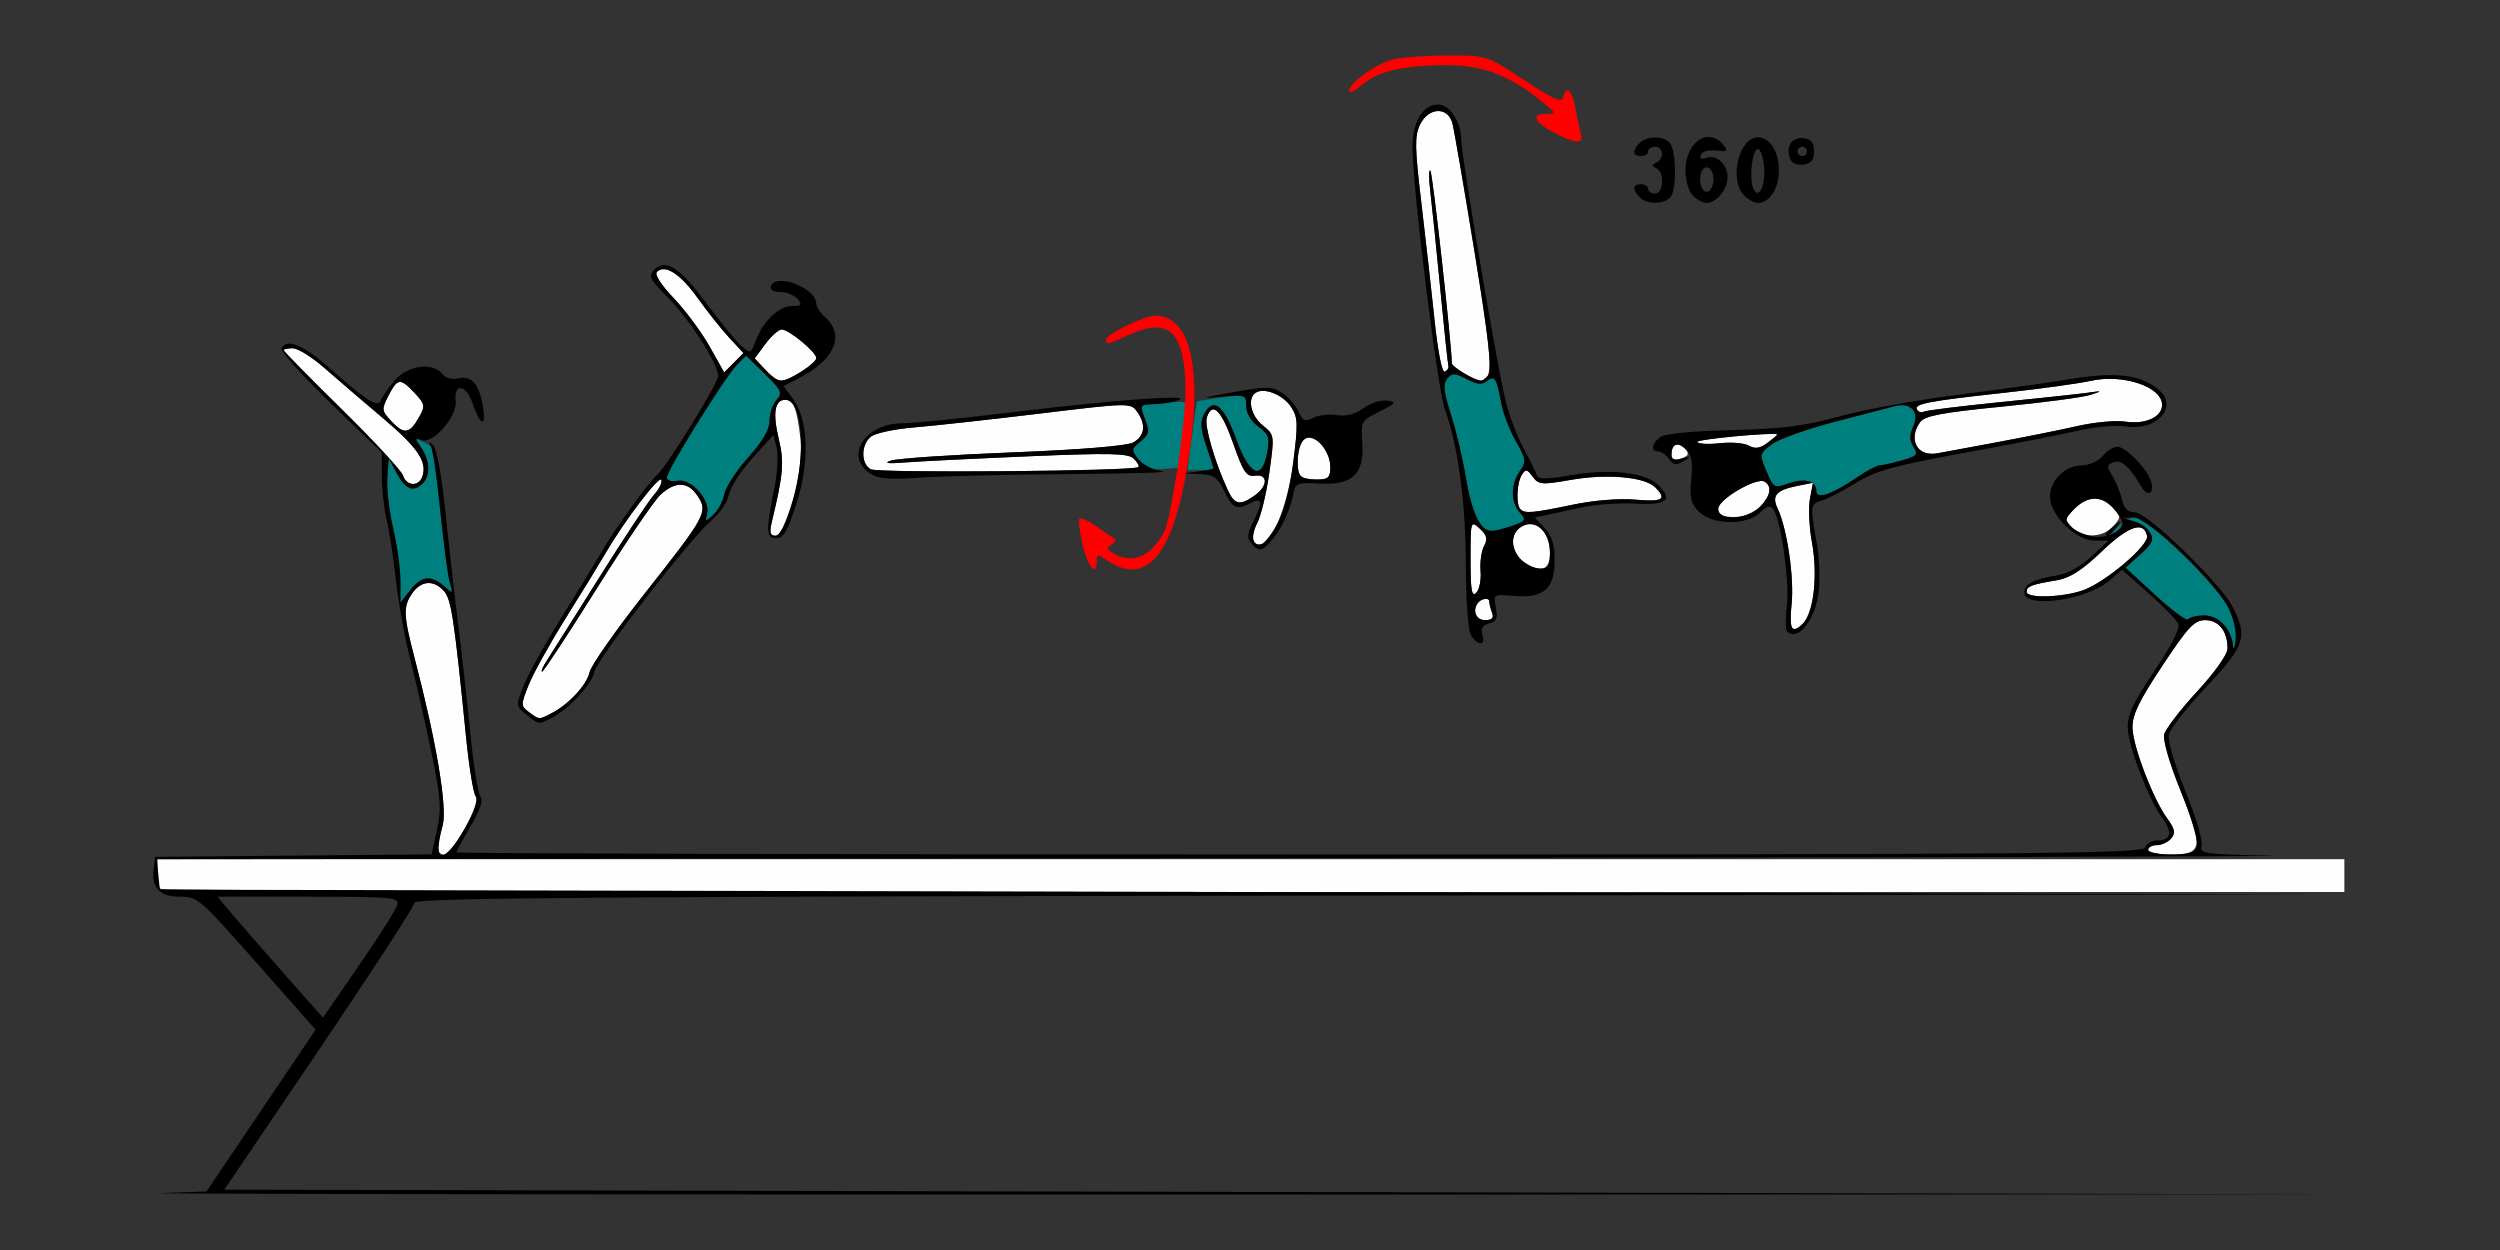 <?xml version="1.0" encoding="UTF-8" standalone="no"?>
<!-- Created with Inkscape (http://www.inkscape.org/) -->

<svg
   xmlns:dc="http://purl.org/dc/elements/1.1/"
   xmlns:cc="http://creativecommons.org/ns#"
   xmlns:rdf="http://www.w3.org/1999/02/22-rdf-syntax-ns#"
   xmlns:svg="http://www.w3.org/2000/svg"
   xmlns="http://www.w3.org/2000/svg"
   xmlns:sodipodi="http://sodipodi.sourceforge.net/DTD/sodipodi-0.dtd"
   xmlns:inkscape="http://www.inkscape.org/namespaces/inkscape"
   id="svg3396"
   version="1.1"
   inkscape:version="0.91 r13725"
   width="500"
   height="250"
   viewBox="0 0 500 250"
   sodipodi:docname="bb850403.svg">
  <rect x="0" y="0" width="500" height="250" fill="#333333" stroke="none"/>
  <defs
     id="defs3400" />
  <sodipodi:namedview
     pagecolor="#a0a0a0"
     bordercolor="#666666"
     borderopacity="1"
     objecttolerance="10"
     gridtolerance="10"
     guidetolerance="10"
     inkscape:pageopacity="0"
     inkscape:pageshadow="2"
     inkscape:window-width="1512"
     inkscape:window-height="745"
     id="namedview3398"
     showgrid="false"
     inkscape:zoom="1.2209524"
     inkscape:cx="142.83961"
     inkscape:cy="147.12331"
     inkscape:window-x="0"
     inkscape:window-y="0"
     inkscape:window-maximized="0"
     inkscape:current-layer="svg3396" />
  <g
     id="g3406"
     transform="translate(21.208,-5.349)">
    <path
       style="fill:#fefefe"
       d="m 10.903,183.125 c -0.343,-0.344 -0.623,-1.82 -0.623,-3.281 l 0,-2.656 218.692,0 218.692,0 0,3.281 0,3.281 -218.069,0 c -119.938,0 -218.349,-0.281 -218.692,-0.625 z m 55.457,-8.047 c 0.003,-0.645 0.433,-2.715 0.955,-4.601 0.982,-3.548 -1.235,-16.775 -5.632,-33.602 -2.232,-8.54 -2.286,-10.236 -0.415,-12.916 1.753,-2.51 4.26,-2.679 6.295,-0.424 1.488,1.65 2.064,5.438 4.447,29.278 0.593,5.93 1.464,11.256 1.935,11.837 1.056,1.3 -4.614,11.601 -6.385,11.601 -0.663,0 -1.203,-0.527 -1.2,-1.172 z m 342.051,0.234 c 0,-0.516 0.79,-0.938 1.755,-0.938 0.965,0 2.258,-0.608 2.872,-1.351 0.888,-1.073 0.723,-1.892 -0.805,-3.984 -2.831,-3.879 -6.843,-14.33 -6.948,-18.102 -0.071,-2.556 1.245,-5.3 5.956,-12.42 5.178,-7.824 6.413,-9.139 8.585,-9.141 2.729,-0.002 4.472,2.204 4.472,5.657 0,1.201 -2.49,4.73 -6.09,8.629 -3.349,3.629 -6.31,7.488 -6.58,8.577 -0.284,1.146 1.103,5.902 3.294,11.294 4.609,11.346 4.404,12.716 -1.902,12.716 -2.535,0 -4.61,-0.422 -4.61,-0.938 z M 84.603,147.79 c -1.668,-1.224 -1.672,-1.432 -0.11,-5.391 0.894,-2.265 4.262,-8.337 7.486,-13.493 3.223,-5.156 6.844,-11.062 8.047,-13.125 3.724,-6.388 10.705,-15.521 11.056,-14.464 0.184,0.552 -0.501,1.924 -1.521,3.047 -1.02,1.123 -5.898,8.485 -10.839,16.359 -4.941,7.874 -9.667,15.363 -10.502,16.641 -0.835,1.278 -1.29,2.324 -1.011,2.324 0.279,0 5.2,-7.488 10.937,-16.641 5.737,-9.152 11.468,-17.59 12.737,-18.75 3.02,-2.762 5.532,-2.67 7.454,0.273 2.084,3.191 1.7,3.894 -10.731,19.649 -5.696,7.219 -10.598,14.226 -10.895,15.571 -0.565,2.561 -4.155,6.429 -7.63,8.22 -2.534,1.306 -2.386,1.313 -4.477,-0.221 z M 337.113,126.103 c 0.536,-5.207 -0.915,-15.109 -2.785,-19.013 -1.255,-2.619 -0.318,-3.711 3.916,-4.56 l 3.139,-0.63 -0.603,3.225 c -0.332,1.774 -0.149,5.692 0.407,8.706 1.586,8.607 -0.338,17.418 -3.803,17.418 -0.44,0 -0.562,-2.316 -0.271,-5.147 z m -63.281,1.497 c 0,-0.976 0.631,-2.018 1.402,-2.314 0.771,-0.297 1.402,-0.165 1.402,0.292 0,0.457 0.255,1.499 0.567,2.314 0.407,1.063 0.01,1.483 -1.402,1.483 -1.309,0 -1.969,-0.595 -1.969,-1.775 z m -0.935,-10.371 c 0,-7.731 0.024,-7.811 1.839,-6.163 1.446,1.313 1.632,2.058 0.868,3.489 -0.534,1.001 -0.847,3.258 -0.696,5.017 0.151,1.758 -0.24,3.713 -0.868,4.344 -0.901,0.904 -1.143,-0.512 -1.143,-6.686 z m 111.215,6.491 c 0,-1.109 0.91,-1.461 5.983,-2.31 2.691,-0.451 5.062,-1.965 9.048,-5.779 5.359,-5.128 8.461,-6.176 9.059,-3.062 0.359,1.872 -8.309,9.227 -12.75,10.819 -4.093,1.467 -11.339,1.679 -11.339,0.332 z m -100.727,-6.117 c -2.647,-1.86 -2.717,-5.631 -0.13,-7.02 2.759,-1.481 5.53,1.196 5.53,5.343 0,3.573 -1.872,4.155 -5.4,1.677 z m -53.899,-4.089 c -0.325,-0.528 0.022,-2.149 0.772,-3.604 0.75,-1.454 1.832,-6.002 2.406,-10.106 1.037,-7.418 1.029,-7.472 -1.325,-9.372 -2.418,-1.951 -3.156,-5.459 -1.38,-6.56 1.733,-1.074 5.48,0.453 7.064,2.879 1.356,2.076 1.406,3.348 0.429,10.984 -1.381,10.8 -5.728,19.411 -7.967,15.778 z m -96.375,-3.593 c 2.356,-9.813 2.549,-12.085 1.427,-16.796 -1.243,-5.215 -0.806,-7.814 1.314,-7.814 1.671,0 2.316,1.676 3.048,7.92 0.705,6.013 -2.758,19.268 -5.033,19.268 -1.027,0 -1.218,-0.653 -0.756,-2.578 z m 260.026,0.865 c -1.446,-1.603 -1.407,-1.843 0.616,-3.75 2.696,-2.541 5.45,-2.599 7.649,-0.162 1.632,1.809 1.632,1.941 0,3.75 -2.113,2.342 -6.226,2.422 -8.265,0.162 z m -70.707,-3.679 c 0,-1.883 7.718,-6.398 9.281,-5.429 3.045,1.888 -1.387,7.072 -6.046,7.072 -2.459,0 -3.235,-0.394 -3.235,-1.642 z m -39.564,0.08 c -0.915,-0.918 -0.732,-5.25 0.289,-6.87 0.762,-1.21 1.059,-1.161 2.166,0.358 1.185,1.626 1.77,1.675 7.707,0.637 7.196,-1.257 14.73,-0.584 16.809,1.502 2.405,2.412 1.521,2.958 -3.996,2.467 -3.201,-0.285 -8.286,0.13 -12.577,1.026 -7.989,1.668 -9.485,1.795 -10.398,0.879 z m -58.526,-3.828 c -2.611,-5.637 -4.702,-12.856 -4.192,-14.469 1.068,-3.374 2.923,-1.579 5.265,5.094 2.042,5.819 2.671,6.755 4.374,6.504 2.665,-0.393 2.61,2.094 -0.088,3.99 -2.925,2.055 -3.992,1.833 -5.359,-1.119 z M 59.39,100.451 C 59.087,99.495 53.592,93.552 47.177,87.243 40.762,80.934 35.514,75.598 35.514,75.386 35.514,75.174 36.341,75 37.352,75 c 1.011,0 3.88,1.793 6.375,3.984 2.495,2.191 7.783,6.727 11.75,10.078 6.975,5.892 8.868,8.76 7.738,11.717 -0.752,1.967 -3.164,1.76 -3.825,-0.328 z m 179.551,0.174 c -0.778,-0.781 -0.81,-4.359 -0.056,-6.33 1.3,-3.398 5.975,0.084 5.975,4.45 0,2.125 -0.401,2.504 -2.648,2.504 -1.456,0 -2.928,-0.281 -3.271,-0.625 z m -86.012,-1.424 c -1.972,-1.107 -1.964,-4.857 0.014,-6.504 0.847,-0.705 4.737,-1.545 8.645,-1.866 3.908,-0.321 15.248,-1.571 25.201,-2.776 17.734,-2.148 18.122,-2.156 19.393,-0.413 1.883,2.583 1.592,4.946 -0.764,6.211 -1.262,0.677 -10.591,1.441 -24.065,1.969 -12.103,0.475 -23.056,1.214 -24.341,1.642 -1.597,0.533 -0.71,0.65 2.804,0.372 2.827,-0.224 13.972,-0.778 24.766,-1.233 16.34,-0.688 19.852,-0.607 20.972,0.482 0.74,0.719 1.161,1.475 0.935,1.68 -0.913,0.825 -52.122,1.242 -53.558,0.436 z m 160.156,-3.052 c 0,-1.976 1.494,-2.575 2.722,-1.092 0.819,0.99 0.719,1.419 -0.438,1.865 -2.106,0.811 -2.284,0.751 -2.284,-0.773 z m 49.669,-0.762 c -1.4,-1.404 -1.36,-3.703 0.097,-5.655 0.913,-1.223 4.465,-1.889 16.281,-3.053 8.312,-0.819 16.303,-1.88 17.757,-2.358 2.477,-0.815 2.437,-0.841 -0.627,-0.413 -1.799,0.251 -9.747,1.106 -17.663,1.9 -7.916,0.794 -14.721,1.647 -15.122,1.896 -0.402,0.249 -0.973,0.058 -1.27,-0.424 -0.712,-1.155 2.08,-1.694 17.563,-3.393 7.12,-0.781 14.824,-1.843 17.12,-2.359 6.489,-1.459 14.326,1.17 14.326,4.805 0,2.427 -3.38,3.962 -7.368,3.346 -1.859,-0.287 -6.114,0.1 -9.455,0.861 -5.082,1.157 -13.277,2.752 -28.135,5.476 -1.339,0.245 -2.916,-0.037 -3.505,-0.628 z m -34.177,-0.903 c -0.933,-0.524 -3.545,-0.743 -5.805,-0.488 -2.26,0.256 -4.305,0.146 -4.544,-0.243 -0.331,-0.537 15.344,-2.017 16.028,-1.514 0.078,0.058 -0.786,0.8 -1.92,1.651 -1.527,1.145 -2.502,1.299 -3.758,0.594 z M 57.116,89.645 c -2.028,-2.166 -2.056,-2.395 -0.623,-5.174 1.818,-3.527 2.365,-3.581 5.237,-0.514 2.083,2.224 2.144,2.569 0.864,4.847 -1.874,3.334 -2.984,3.504 -5.478,0.841 z m 74.735,-10.346 -2.119,-2.263 2.132,-2.893 c 1.173,-1.591 2.652,-2.893 3.287,-2.893 1.431,0 6.905,4.537 6.905,5.722 0,0.986 -5.55,4.582 -7.08,4.587 -0.553,0.002 -1.959,-1.015 -3.125,-2.26 z m 139.878,0.789 c -1.414,-0.769 -2.572,-1.702 -2.575,-2.072 -0.025,-3.802 -3.843,-38.12 -4.288,-38.545 -0.325,-0.311 -0.333,1.544 -0.018,4.122 0.316,2.578 1.214,11.362 1.997,19.519 0.783,8.157 1.518,15.118 1.635,15.469 0.116,0.35 -0.206,0.848 -0.717,1.106 -0.559,0.282 -1.38,-3.824 -2.061,-10.312 -0.623,-5.93 -1.819,-16.552 -2.659,-23.605 -1.297,-10.89 -1.336,-13.222 -0.263,-15.469 1.682,-3.519 5.584,-3.701 6.493,-0.302 0.345,1.289 2.336,12.867 4.426,25.728 4.298,26.451 4.195,27.716 -1.971,24.361 z M 120.696,74.627 c -1.613,-2.867 -4.831,-7.2 -7.151,-9.629 -2.533,-2.652 -3.879,-4.757 -3.368,-5.269 1.604,-1.609 4.693,0.374 8.163,5.242 1.911,2.68 4.752,6.249 6.314,7.932 l 2.84,3.059 -1.933,1.939 -1.933,1.939 -2.933,-5.213 z"
       id="path3416"
       inkscape:connector-curvature="0" />
    <path
       style="fill:#007f7f"
       d="m 425.383,134.505 c -0.262,-3.334 -2.855,-6.068 -5.755,-6.068 -1.483,0 -2.914,0.354 -3.18,0.786 -0.266,0.432 -3.199,-1.715 -6.517,-4.773 l -6.032,-5.559 2.957,-2.674 c 2.451,-2.216 2.78,-2.964 1.922,-4.368 -1.552,-2.54 -3.98,-2.59 -6.759,-0.138 l -2.487,2.194 2.266,-2.578 c 1.246,-1.418 3.082,-2.578 4.079,-2.578 2.37,0 16.205,13.5 18.566,18.116 1.094,2.139 1.683,4.785 1.461,6.562 -0.204,1.638 -0.439,2.123 -0.521,1.077 z M 58.879,121.591 c 0,-2.358 -0.652,-7.109 -1.45,-10.558 -0.797,-3.449 -1.323,-8.01 -1.168,-10.136 l 0.282,-3.865 1.66,3.047 c 1.748,3.209 3.303,3.788 5.163,1.922 1.567,-1.572 1.397,-4.626 -0.402,-7.202 -1.478,-2.117 -1.464,-2.15 0.467,-1.113 1.095,0.588 2.013,1.159 2.041,1.27 0.028,0.111 0.623,5.686 1.323,12.389 0.7,6.703 1.585,13.242 1.966,14.531 0.673,2.275 0.639,2.296 -1.163,0.703 -2.587,-2.287 -4.523,-2.05 -6.781,0.83 l -1.937,2.47 0,-4.287 z M 274.379,109.453 c -0.751,-1.16 -1.844,-5.062 -2.43,-8.672 -0.586,-3.609 -1.913,-9.214 -2.95,-12.455 -1.481,-4.63 -1.646,-6.181 -0.769,-7.241 0.969,-1.171 1.482,-1.159 3.893,0.092 2.067,1.072 3.097,1.174 4.028,0.399 1.533,-1.277 1.997,-0.589 2.839,4.213 0.361,2.059 1.681,5.541 2.934,7.738 2.105,3.691 2.168,4.152 0.83,6.068 -1.851,2.651 -1.85,6.218 0.002,8.271 1.332,1.477 1.208,1.691 -1.541,2.652 -4.248,1.485 -5.293,1.323 -6.837,-1.064 z m -154.164,-1.355 c 0.711,-2.727 -3.184,-7.107 -5.863,-6.593 -1.265,0.242 -2.203,-0.029 -2.203,-0.638 0,-1.427 11.64,-20.147 13.998,-22.513 l 1.871,-1.877 3.733,3.657 c 3.355,3.286 3.592,3.813 2.346,5.195 -0.763,0.846 -1.388,2.709 -1.388,4.139 0,1.768 -1.366,4.125 -4.262,7.356 -2.344,2.615 -4.495,5.925 -4.78,7.355 -0.285,1.43 -1.282,3.294 -2.215,4.141 -1.585,1.439 -1.667,1.424 -1.238,-0.222 z m 221.841,-4.557 c 0,-2.029 -2.334,-2.639 -5.655,-1.477 -2.768,0.968 -2.928,0.877 -4.325,-2.476 -1.426,-3.424 -1.409,-3.512 1.053,-5.363 1.377,-1.035 6.997,-3.051 12.491,-4.48 5.493,-1.429 10.937,-2.85 12.096,-3.157 3.217,-0.852 5.05,1.122 3.733,4.022 -0.802,1.765 -0.793,2.777 0.036,4.108 0.979,1.573 0.719,1.872 -2.389,2.738 -1.918,0.534 -3.916,0.974 -4.439,0.977 -0.523,0.003 -2.505,1.064 -4.404,2.359 -5.095,3.473 -8.196,4.514 -8.196,2.75 z M 206.446,97.3 c -1.399,-1.931 -1.369,-2.172 0.467,-3.664 1.711,-1.391 1.83,-1.957 0.919,-4.383 l -1.046,-2.786 4.317,-0.492 c 2.375,-0.27 4.489,-0.322 4.699,-0.116 0.21,0.207 -2.2e-4,3.227 -0.467,6.712 l -0.849,6.336 -3.271,0.23 c -2.463,0.173 -3.641,-0.281 -4.769,-1.837 z m 10.741,-4.722 c 0.492,-3.738 0.926,-6.855 0.965,-6.925 0.039,-0.071 2.28,-0.427 4.978,-0.791 4.791,-0.647 4.907,-0.608 4.907,1.691 0,1.45 0.926,3.031 2.414,4.118 2.112,1.544 2.333,2.198 1.765,5.234 -1.07,5.722 -3.507,4.604 -6.231,-2.858 -2.45,-6.71 -4.543,-8.327 -6.363,-4.915 -0.827,1.55 -0.737,2.959 0.404,6.317 0.808,2.378 1.468,4.459 1.468,4.625 0,0.166 -1.17,0.302 -2.601,0.302 l -2.601,0 0.894,-6.797 z"
       id="path3412"
       inkscape:connector-curvature="0" />
    <path
       style="fill:#fe0000"
       d="m 195.315,114.324 c -0.623,-2.606 -0.908,-4.963 -0.634,-5.239 0.275,-0.275 1.899,0.484 3.61,1.688 1.711,1.204 3.309,2.319 3.551,2.477 0.242,0.159 -0.13,0.642 -0.827,1.074 -0.996,0.617 -0.853,1.008 0.667,1.824 3.768,2.023 7.161,0.546 9.886,-4.301 1.372,-2.44 4.321,-21.667 4.321,-28.169 0,-11.668 -3.107,-14.978 -10.841,-11.546 C 200.115,74.321 200,74.347 200,73.291 c 0,-1.079 7.772,-4.86 9.915,-4.824 7.474,0.126 9.686,12.037 5.987,32.233 -2.945,16.082 -8.097,21.693 -15.468,16.848 -2.121,-1.394 -2.304,-1.394 -2.304,0 0,3.262 -1.742,1.268 -2.816,-3.224 z m 94.171,-82.513 c -3.943,-2.088 -4.549,-3.684 -1.402,-3.691 1.99,-0.004 1.953,-0.127 -0.701,-2.293 -6.259,-5.107 -11.568,-7.285 -18.079,-7.418 -8.906,-0.182 -14.659,1.028 -17.898,3.762 -1.544,1.304 -2.808,1.948 -2.808,1.433 0,-1.738 5.635,-5.711 9.14,-6.445 1.912,-0.4 6.842,-0.725 10.954,-0.723 7.45,0.005 7.503,0.023 14.953,4.944 5.679,3.751 7.549,4.593 7.779,3.498 0.543,-2.592 1.813,-1.516 2.447,2.074 0.342,1.934 0.837,4.254 1.102,5.156 0.625,2.135 -1.065,2.043 -5.487,-0.298 z"
       id="path3410"
       inkscape:connector-curvature="0" />
    <path
       style="fill:#000000"
       d="M 10.748,243.964 20.093,243.637 31.004,227.465 41.914,211.294 31.621,199.631 C 18.452,184.709 18.427,184.688 14.639,184.688 c -3.834,0 -5.535,-1.769 -5.128,-5.334 l 0.301,-2.635 27.658,-0.248 27.658,-0.248 1.065,-4.908 c 0.922,-4.246 0.765,-6.363 -1.164,-15.689 -1.226,-5.93 -3.11,-14.212 -4.187,-18.405 -1.077,-4.193 -2.371,-11.365 -2.877,-15.938 -0.506,-4.572 -1.339,-10.001 -1.851,-12.063 -0.512,-2.062 -0.941,-5.91 -0.953,-8.549 l -0.022,-4.799 -10.316,-9.998 C 39.15,80.373 34.759,75.467 35.066,74.968 c 1.21,-1.965 4.319,-0.693 9.506,3.889 7.49,6.616 9.855,8.132 10.353,6.635 0.217,-0.653 1.443,-2.437 2.724,-3.965 2.616,-3.118 7.604,-3.833 9.633,-1.381 0.693,0.837 1.984,1.189 3.221,0.877 2.629,-0.662 4.192,1.2 4.908,5.845 0.634,4.119 -0.589,3.59 -2.13,-0.921 -1.285,-3.76 -3.78,-4.055 -3.354,-0.397 0.362,3.105 -4.594,8.726 -6.908,7.835 -1.267,-0.488 -1.264,-0.317 0.02,1.522 1.729,2.476 1.869,5.542 0.325,7.092 -1.86,1.866 -3.415,1.287 -5.163,-1.922 l -1.66,-3.047 -0.282,3.865 c -0.155,2.126 0.371,6.687 1.168,10.136 0.797,3.449 1.45,8.2 1.45,10.558 l 0,4.287 1.937,-2.47 c 2.258,-2.88 4.194,-3.116 6.781,-0.83 1.802,1.593 1.836,1.572 1.163,-0.703 -0.381,-1.289 -1.228,-7.665 -1.882,-14.168 -0.654,-6.504 -1.521,-12.41 -1.927,-13.125 -0.579,-1.02 -0.48,-1.06 0.46,-0.188 0.701,0.65 1.691,5.906 2.384,12.656 0.652,6.349 1.816,16.607 2.587,22.794 0.771,6.188 1.901,16.312 2.511,22.5 0.61,6.188 1.506,11.733 1.992,12.324 0.586,0.712 -0.072,2.699 -1.954,5.901 -1.56,2.655 -2.837,5.019 -2.837,5.254 0,0.235 75.866,0.427 168.592,0.427 148.997,0 168.654,-0.163 169.13,-1.406 0.296,-0.773 1.367,-1.406 2.381,-1.406 2.8,0 3.178,-1.555 1.077,-4.433 -2.82,-3.863 -6.817,-14.314 -6.928,-18.116 -0.076,-2.602 1.082,-5.073 5.297,-11.298 3.174,-4.687 5.173,-8.549 4.855,-9.379 -0.297,-0.776 -2.962,-3.55 -5.923,-6.165 l -5.383,-4.753 -2.545,2.196 c -4.537,3.915 -17.001,5.647 -17.001,2.362 0,-1.666 1.883,-2.666 6.384,-3.39 2.23,-0.359 4.873,-1.782 7.009,-3.775 l 3.429,-3.199 -2.854,-0.025 c -3.689,-0.033 -8.828,-5.121 -8.828,-8.742 0,-3.274 3.034,-6.283 6.334,-6.283 1.44,0 3.309,-0.835 4.196,-1.875 0.88,-1.031 2.218,-1.875 2.974,-1.875 1.615,0 5.905,4.408 6.685,6.868 0.769,2.426 -0.575,3.319 -1.841,1.224 -2.549,-4.219 -4.08,-5.576 -5.619,-4.984 -1.399,0.539 -1.429,0.851 -0.257,2.734 0.728,1.169 1.592,3.286 1.92,4.704 0.418,1.806 1.185,2.578 2.562,2.578 2.492,0 17.137,14.171 19.583,18.947 3.055,5.968 2.489,7.692 -5.231,15.924 -3.856,4.112 -7.238,8.39 -7.514,9.506 -0.299,1.209 1.027,5.796 3.281,11.344 2.081,5.123 3.545,10.069 3.253,10.992 -0.492,1.554 0.547,1.697 14.245,1.961 8.126,0.156 -83.768,0.378 -204.209,0.493 l -218.984,0.209 0.293,3.047 0.293,3.047 218.692,0.472 218.692,0.472 -193.224,0.231 c -156.672,0.188 -193.224,0.459 -193.224,1.436 0,0.663 -8.558,13.846 -19.018,29.297 l -19.018,28.092 212.243,0.472 212.243,0.472 -223.364,0.034 c -122.85,0.018 -219.159,-0.114 -214.019,-0.294 z m 47.509,-57.636 c 0.415,-1.522 -0.872,-1.641 -17.758,-1.641 l -18.205,0 2.638,3.154 c 1.451,1.734 6.195,7.18 10.542,12.1 l 7.904,8.947 7.215,-10.46 c 3.968,-5.753 7.417,-11.198 7.663,-12.1 z m 13.528,-15.351 c 1.952,-3.409 2.716,-5.646 2.161,-6.328 -0.472,-0.581 -1.343,-5.907 -1.935,-11.837 -2.383,-23.84 -2.959,-27.628 -4.447,-29.278 -2.035,-2.255 -4.542,-2.086 -6.295,0.424 -1.872,2.681 -1.817,4.376 0.415,12.916 4.398,16.827 6.615,30.054 5.632,33.602 -2.124,7.672 0.213,7.934 4.469,0.501 z m 346.385,3.572 c 0.299,-0.947 -1.14,-5.831 -3.246,-11.016 -2.19,-5.392 -3.577,-10.148 -3.294,-11.294 0.27,-1.089 3.23,-4.948 6.58,-8.577 3.599,-3.9 6.09,-7.429 6.09,-8.629 0,-3.453 -1.744,-5.658 -4.472,-5.657 -2.172,9.4e-4 -3.407,1.316 -8.585,9.141 -4.711,7.12 -6.027,9.864 -5.956,12.42 0.105,3.772 4.116,14.224 6.948,18.102 1.527,2.092 1.693,2.911 0.805,3.984 -0.615,0.743 -1.907,1.351 -2.872,1.351 -0.965,0 -1.755,0.422 -1.755,0.938 0,0.516 2.074,0.938 4.61,0.938 3.632,0 4.724,-0.361 5.148,-1.701 z m 6.274,-47.683 c -2.714,-5.307 -16.214,-18.139 -18.962,-18.022 l -2.21,0.093 2.248,0.631 c 1.236,0.347 2.708,1.384 3.271,2.304 0.842,1.377 0.501,2.145 -1.934,4.346 l -2.957,2.674 6.032,5.559 c 3.318,3.058 6.25,5.205 6.517,4.773 0.266,-0.432 1.697,-0.786 3.18,-0.786 2.9,0 5.493,2.734 5.755,6.068 0.082,1.045 0.317,0.561 0.521,-1.077 0.222,-1.777 -0.367,-4.423 -1.461,-6.562 z m -28.992,-3.478 c 4.441,-1.592 13.109,-8.947 12.75,-10.819 -0.598,-3.114 -3.7,-2.066 -9.059,3.062 -3.986,3.814 -6.357,5.328 -9.048,5.779 -5.072,0.85 -5.983,1.201 -5.983,2.31 0,1.347 7.246,1.135 11.339,-0.332 z m 7.655,-14.06 c -2.68,-4.775 -6.276,-5.586 -9.5,-2.143 -1.948,2.08 -1.967,2.257 -0.397,3.672 0.908,0.817 2.912,1.64 4.454,1.828 3.054,0.372 6.384,-1.681 5.443,-3.357 z m -3.107,2.818 c 0,-0.195 0.736,-0.933 1.636,-1.641 1.482,-1.166 1.515,-1.133 0.353,0.354 -1.221,1.562 -1.988,2.058 -1.988,1.287 z M 63.214,100.779 C 64.345,97.823 62.451,94.955 55.477,89.062 51.509,85.711 46.222,81.176 43.727,78.984 41.232,76.793 38.363,75 37.352,75 c -1.011,0 -1.838,0.174 -1.838,0.386 0,0.212 5.248,5.548 11.663,11.857 6.415,6.309 11.91,12.253 12.213,13.208 0.661,2.088 3.072,2.295 3.825,0.328 z M 62.593,88.803 c 1.28,-2.278 1.219,-2.623 -0.864,-4.847 -2.872,-3.067 -3.419,-3.013 -5.237,0.514 -1.433,2.779 -1.405,3.008 0.623,5.174 2.494,2.663 3.604,2.492 5.478,-0.841 z m 21.464,59.465 c -2.115,-1.718 -2.119,-1.764 -0.502,-5.859 0.896,-2.27 4.266,-8.347 7.49,-13.503 3.223,-5.156 6.834,-11.062 8.024,-13.125 2.627,-4.553 9.108,-13.537 11.159,-15.469 2.232,-2.103 12.204,-18.286 12.193,-19.789 -0.016,-2.408 -5.713,-11.312 -9.969,-15.582 -3.726,-3.738 -4.055,-4.392 -2.831,-5.62 2.308,-2.315 5.122,-0.525 10.404,6.617 2.732,3.694 5.852,7.511 6.933,8.481 1.944,1.745 1.977,1.734 2.986,-0.938 1.482,-3.924 4.62,-6.921 7.248,-6.921 1.928,0 2.105,-0.221 1.125,-1.406 -0.64,-0.773 -2.198,-1.406 -3.463,-1.406 -1.437,0 -2.145,-0.439 -1.886,-1.172 0.968,-2.742 9.088,0.399 9.088,3.516 0,0.614 0.841,1.879 1.869,2.812 3.909,3.548 1.701,8.515 -5.381,12.106 l -3.045,1.544 1.872,2.55 c 3.095,4.218 3.395,12.486 0.755,20.831 -1.77,5.594 -2.598,7.031 -4.054,7.031 -2.087,0 -2.141,-1.399 -0.389,-10.098 0.599,-2.976 0.797,-6.562 0.439,-7.969 l -0.65,-2.558 -4.172,4.603 c -2.295,2.532 -4.413,5.809 -4.707,7.284 -0.294,1.475 -1.833,3.778 -3.421,5.118 -4.398,3.712 -22.915,27.666 -23.525,30.432 -0.561,2.546 -5.068,7.37 -8.567,9.17 -2.613,1.344 -2.513,1.358 -5.023,-0.681 z m 5.023,-0.258 c 3.475,-1.791 7.065,-5.659 7.63,-8.22 0.297,-1.345 5.199,-8.353 10.895,-15.571 12.43,-15.755 12.815,-16.458 10.731,-19.649 -1.922,-2.943 -4.433,-3.035 -7.454,-0.273 -1.269,1.16 -7.001,9.598 -12.737,18.75 -5.737,9.152 -10.658,16.641 -10.937,16.641 -0.279,0 0.176,-1.046 1.011,-2.324 0.835,-1.278 5.561,-8.766 10.502,-16.641 4.941,-7.874 9.819,-15.236 10.839,-16.359 1.02,-1.123 1.705,-2.494 1.521,-3.047 -0.351,-1.057 -7.332,8.076 -11.056,14.464 -1.202,2.062 -4.823,7.969 -8.047,13.125 -3.223,5.156 -6.592,11.228 -7.486,13.493 -1.562,3.959 -1.558,4.167 0.11,5.391 2.091,1.534 1.943,1.527 4.477,0.221 z m 48.281,-42.67 c 2.719,-9.187 1.902,-20.028 -1.509,-20.028 -2.12,0 -2.557,2.598 -1.314,7.814 1.122,4.711 0.929,6.983 -1.427,16.796 -0.462,1.925 -0.271,2.578 0.756,2.578 0.905,0 2.099,-2.447 3.494,-7.16 z m -13.692,-1.162 c 0.285,-1.43 2.436,-4.74 4.78,-7.355 2.896,-3.231 4.262,-5.588 4.262,-7.356 0,-1.431 0.624,-3.293 1.388,-4.139 1.247,-1.382 1.009,-1.909 -2.346,-5.195 l -3.733,-3.657 -1.871,1.877 c -2.358,2.366 -13.998,21.086 -13.998,22.513 0,0.609 0.938,0.881 2.203,0.638 2.679,-0.514 6.574,3.866 5.863,6.593 -0.429,1.646 -0.347,1.66 1.238,0.222 0.933,-0.847 1.93,-2.711 2.215,-4.141 z m 15.35,-24.481 c 1.671,-1.022 3.037,-2.248 3.037,-2.726 0,-1.186 -5.475,-5.722 -6.905,-5.722 -0.635,0 -2.114,1.302 -3.287,2.893 l -2.132,2.893 2.119,2.263 c 2.566,2.74 3.274,2.779 7.167,0.398 z m -14.365,-6.795 c -1.562,-1.683 -4.403,-5.252 -6.314,-7.932 -3.47,-4.868 -6.559,-6.851 -8.163,-5.242 -0.51,0.512 0.835,2.617 3.368,5.269 2.32,2.429 5.538,6.762 7.151,9.629 l 2.933,5.213 1.933,-1.939 1.933,-1.939 -2.84,-3.059 z m 148.277,59.346 c -0.532,-0.997 -0.968,-7.22 -0.969,-13.828 -0.001,-12.371 -1.538,-23.841 -4.186,-31.234 -1.52,-4.244 -6.365,-43.176 -6.492,-52.167 -0.074,-5.215 2.019,-8.77 5.164,-8.77 2.251,0 4.581,3.534 4.581,6.949 0,3.119 6.945,44.118 8.827,52.114 0.668,2.836 2.281,7.151 3.586,9.59 1.304,2.438 2.534,4.923 2.733,5.52 0.273,0.821 1.938,0.811 6.82,-0.042 7.778,-1.359 14.936,-0.552 17.447,1.967 3.027,3.036 1.699,4.094 -4.68,3.729 -3.164,-0.181 -7.963,0.16 -10.663,0.757 -2.701,0.597 -5.91,1.294 -7.131,1.548 l -2.221,0.463 1.987,2.122 c 1.423,1.52 1.987,3.328 1.987,6.37 0,5.751 -2.12,7.668 -7.965,7.202 -4.322,-0.345 -4.329,-0.341 -3.795,2.334 0.429,2.152 0.162,2.778 -1.355,3.176 -1.345,0.353 -1.729,1.003 -1.333,2.255 0.732,2.314 -1.099,2.271 -2.34,-0.055 z m 4.273,-4.357 c -0.312,-0.816 -0.567,-1.857 -0.567,-2.314 0,-0.457 -0.631,-0.589 -1.402,-0.292 -2.201,0.847 -1.751,4.089 0.567,4.089 1.412,0 1.809,-0.42 1.402,-1.483 z m -2.294,-8.32 c -0.151,-1.758 0.162,-4.016 0.696,-5.017 0.763,-1.431 0.578,-2.176 -0.868,-3.489 -1.815,-1.648 -1.839,-1.567 -1.839,6.163 0,6.174 0.242,7.59 1.143,6.686 0.629,-0.631 1.019,-2.585 0.868,-4.344 z m 13.877,-3.646 c 0,-4.148 -2.77,-6.825 -5.53,-5.343 -3.949,2.12 -1.048,8.479 3.869,8.479 1.261,0 1.661,-0.756 1.661,-3.136 z m -7.569,-5.41 c 2.749,-0.961 2.874,-1.175 1.541,-2.652 -1.852,-2.053 -1.853,-5.62 -0.002,-8.271 1.337,-1.915 1.274,-2.377 -0.83,-6.068 -1.253,-2.197 -2.573,-5.679 -2.934,-7.738 -0.842,-4.801 -1.306,-5.489 -2.839,-4.213 -0.932,0.776 -1.962,0.674 -4.028,-0.399 -2.41,-1.25 -2.924,-1.263 -3.893,-0.092 -0.877,1.06 -0.712,2.611 0.769,7.241 1.037,3.241 2.364,8.845 2.95,12.455 1.115,6.873 2.941,10.781 5.035,10.781 0.682,0 2.587,-0.471 4.231,-1.046 z m 12.048,-4.208 c 4.291,-0.896 9.376,-1.311 12.577,-1.026 5.517,0.49 6.401,-0.055 3.996,-2.467 -2.08,-2.086 -9.613,-2.759 -16.809,-1.502 -5.938,1.037 -6.522,0.989 -7.707,-0.637 -1.107,-1.518 -1.404,-1.568 -2.166,-0.358 -1.021,1.621 -1.204,5.953 -0.289,6.87 0.913,0.915 2.409,0.789 10.398,-0.879 z m -16.778,-25.971 c 0.741,-0.896 -0.008,-7.512 -2.786,-24.609 C 271.61,42.867 269.618,31.289 269.273,30 c -0.909,-3.399 -4.812,-3.218 -6.493,0.302 -1.073,2.246 -1.034,4.579 0.263,15.469 0.84,7.053 2.036,17.675 2.659,23.605 0.681,6.488 1.502,10.595 2.061,10.312 0.511,-0.258 0.833,-0.756 0.717,-1.106 -0.116,-0.35 -0.852,-7.311 -1.635,-15.469 -0.783,-8.157 -1.681,-16.941 -1.997,-19.519 -0.316,-2.578 -0.308,-4.433 0.018,-4.122 0.445,0.425 4.263,34.743 4.288,38.545 0.005,0.652 4.546,3.432 5.731,3.508 0.323,0.021 1.043,-0.514 1.6,-1.187 z m 59.707,51.281 c -0.312,-0.313 -0.32,-2.662 -0.018,-5.221 0.561,-4.755 -1.218,-17.228 -2.743,-19.226 -0.627,-0.822 -1.315,-0.639 -2.653,0.703 -2.58,2.589 -9.542,2.491 -12.195,-0.172 -1.628,-1.633 -1.901,-2.789 -1.541,-6.543 0.333,-3.482 0.065,-4.897 -1.136,-5.987 -1.663,-1.51 -2.823,-1.042 -2.823,1.14 0,0.908 0.649,1.135 2.103,0.736 1.95,-0.535 1.973,-0.496 0.317,0.537 -1.451,0.904 -1.996,0.825 -2.907,-0.424 -0.616,-0.846 -1.6,-1.537 -2.186,-1.537 -1.485,0 -1.329,-1.426 0.306,-2.787 0.884,-0.736 5.943,-1.255 14.252,-1.461 10.276,-0.255 14.677,-0.813 21.76,-2.76 4.883,-1.342 15.397,-3.262 23.364,-4.266 7.967,-1.004 18.293,-2.451 22.946,-3.214 8.951,-1.469 13.924,-0.858 17.474,2.145 4.046,3.422 -0.319,8.315 -6.557,7.351 -1.92,-0.297 -6.224,0.086 -9.565,0.851 -3.341,0.765 -11.752,2.424 -18.692,3.687 -18.712,3.405 -21.557,4.169 -26.168,7.024 -2.313,1.432 -5.152,2.889 -6.308,3.236 -2.413,0.725 -2.456,1.058 -1.098,8.428 0.553,3 0.717,7.553 0.366,10.118 -0.764,5.571 -4.203,9.743 -6.299,7.641 z m 3.369,-1.75 c 2.006,-2.012 2.788,-9.727 1.625,-16.036 -0.556,-3.015 -0.739,-6.933 -0.407,-8.706 l 0.603,-3.225 -3.139,0.63 c -4.234,0.849 -5.171,1.941 -3.916,4.56 1.87,3.904 3.321,13.806 2.785,19.013 -0.544,5.283 0.04,6.181 2.449,3.765 z m -8.757,-23.17 c 2.106,-2.268 2.432,-4.074 0.906,-5.02 -1.563,-0.969 -9.281,3.546 -9.281,5.429 0,2.509 5.934,2.218 8.375,-0.41 z m 19.448,-5.907 c 1.899,-1.294 3.881,-2.356 4.404,-2.359 0.523,-0.003 2.521,-0.443 4.439,-0.977 3.107,-0.866 3.368,-1.165 2.389,-2.738 -0.829,-1.331 -0.837,-2.343 -0.036,-4.108 1.317,-2.899 -0.516,-4.874 -3.733,-4.022 -1.159,0.307 -6.603,1.728 -12.096,3.157 -5.493,1.429 -11.114,3.445 -12.491,4.48 -2.462,1.851 -2.479,1.938 -1.053,5.363 1.396,3.352 1.556,3.444 4.325,2.476 3.322,-1.162 5.655,-0.552 5.655,1.477 0,1.764 3.101,0.723 8.196,-2.75 z m 28.252,-7.046 c 5.397,-1.003 12.547,-2.446 15.888,-3.206 3.341,-0.761 7.596,-1.148 9.455,-0.861 3.988,0.616 7.368,-0.919 7.368,-3.346 0,-3.635 -7.838,-6.264 -14.326,-4.805 -2.296,0.516 -10,1.578 -17.12,2.359 -15.483,1.699 -18.274,2.238 -17.563,3.393 0.297,0.482 0.869,0.673 1.27,0.424 0.402,-0.249 7.207,-1.102 15.122,-1.896 7.916,-0.794 15.864,-1.649 17.663,-1.9 3.064,-0.427 3.104,-0.401 0.627,0.413 -1.454,0.478 -9.445,1.54 -17.757,2.358 -11.817,1.164 -15.368,1.83 -16.281,3.053 -2.572,3.444 -0.63,7.023 3.407,6.283 1.339,-0.245 6.85,-1.267 12.247,-2.269 z m -44.25,-1.506 c -0.684,-0.503 -16.359,0.977 -16.028,1.514 0.24,0.389 2.285,0.498 4.544,0.243 2.26,-0.256 4.872,-0.036 5.805,0.488 1.256,0.705 2.231,0.551 3.758,-0.594 1.134,-0.85 1.998,-1.593 1.92,-1.651 z M 229.028,113.974 c -0.864,-1.044 -0.786,-1.963 0.353,-4.172 2.019,-3.916 1.913,-5.11 -0.347,-3.897 -2.878,1.545 -3.731,1.18 -5.39,-2.311 -1.322,-2.782 -2.067,-3.304 -4.891,-3.431 l -3.332,-0.15 3.037,-0.378 c 1.671,-0.208 3.037,-0.487 3.037,-0.62 0,-0.133 -0.661,-2.188 -1.468,-4.565 -1.141,-3.359 -1.231,-4.768 -0.404,-6.317 1.82,-3.411 3.913,-1.794 6.363,4.915 2.724,7.462 5.161,8.579 6.231,2.858 0.568,-3.037 0.347,-3.691 -1.765,-5.234 -1.478,-1.08 -2.414,-2.669 -2.414,-4.097 0,-2.272 -0.141,-2.32 -5.374,-1.843 -4.025,0.367 -3.406,0.143 2.466,-0.893 7.058,-1.245 8.064,-1.235 10.089,0.096 1.237,0.813 2.711,2.494 3.274,3.734 0.855,1.882 1.33,2.092 2.869,1.266 1.014,-0.544 3.154,-0.797 4.754,-0.561 1.949,0.287 3.724,-0.175 5.373,-1.398 1.354,-1.004 3.466,-1.68 4.692,-1.502 2.016,0.293 1.871,0.503 -1.508,2.191 -3.653,1.825 -3.731,1.967 -3.427,6.242 0.443,6.228 -1.94,8.507 -8.525,8.157 -4.655,-0.248 -4.83,-0.166 -5.379,2.512 -0.656,3.196 -2.383,6.744 -4.428,9.096 -1.731,1.99 -2.442,2.045 -3.885,0.302 z m 5.268,-3.903 c 1.285,-2.314 2.466,-6.93 3.157,-12.334 0.976,-7.636 0.927,-8.908 -0.429,-10.984 -1.585,-2.426 -5.332,-3.953 -7.064,-2.879 -1.776,1.101 -1.038,4.609 1.38,6.56 2.354,1.899 2.362,1.954 1.325,9.372 -0.573,4.104 -1.656,8.651 -2.406,10.106 -1.416,2.748 -0.972,4.821 0.902,4.211 0.595,-0.194 2.006,-2.017 3.136,-4.051 z m -4.598,-5.593 c 2.698,-1.896 2.753,-4.383 0.088,-3.99 -1.703,0.251 -2.332,-0.685 -4.374,-6.504 -2.341,-6.673 -4.197,-8.468 -5.265,-5.094 -0.51,1.613 1.581,8.832 4.192,14.469 1.367,2.951 2.434,3.174 5.359,1.119 z m 15.161,-5.732 c 0,-2.671 -2.337,-5.933 -4.25,-5.933 -1.35,0 -2.292,2.085 -2.292,5.077 0,2.76 0.696,3.361 3.894,3.361 2.247,0 2.648,-0.379 2.648,-2.504 z M 152.57,99.872 C 147.69,96.296 151.997,90 159.324,90 c 2.162,0 12.304,-1.024 22.538,-2.275 19.679,-2.407 35.735,-3.557 32.619,-2.336 -1.025,0.401 -3.194,0.759 -4.82,0.796 -2.909,0.065 -2.939,0.112 -1.869,2.96 0.96,2.557 0.857,3.082 -0.893,4.503 -1.888,1.535 -1.905,1.701 -0.374,3.598 0.883,1.094 3.036,2.164 4.783,2.378 1.748,0.214 -6.536,0.456 -18.408,0.539 -11.872,0.083 -25.33,0.398 -29.907,0.7 -6.848,0.453 -8.693,0.277 -10.424,-0.991 z M 206.486,98.765 c 0.226,-0.205 -0.194,-0.961 -0.935,-1.68 -1.121,-1.089 -4.632,-1.169 -20.972,-0.482 -10.794,0.454 -21.939,1.009 -24.766,1.233 -3.514,0.278 -4.401,0.16 -2.804,-0.372 1.285,-0.428 12.239,-1.167 24.341,-1.642 13.475,-0.528 22.804,-1.292 24.065,-1.969 2.356,-1.265 2.647,-3.628 0.764,-6.211 -1.271,-1.743 -1.658,-1.735 -19.393,0.413 -9.953,1.206 -21.293,2.455 -25.201,2.776 -3.908,0.321 -7.798,1.161 -8.645,1.866 -1.978,1.647 -1.986,5.397 -0.014,6.504 1.436,0.806 52.646,0.389 53.558,-0.436 z M 306.729,44.812 c -1.526,-1.531 -1.41,-2.625 0.28,-2.625 0.771,0 1.402,0.422 1.402,0.938 0,0.516 0.631,0.938 1.402,0.938 1.72,0 1.917,-4.29 0.234,-5.078 -0.935,-0.438 -0.935,-0.656 0,-1.094 1.639,-0.767 1.461,-3.203 -0.234,-3.203 -0.771,0 -1.402,0.422 -1.402,0.938 0,0.516 -0.631,0.938 -1.402,0.938 -1.69,0 -1.807,-1.094 -0.28,-2.625 1.464,-1.469 4.951,-1.442 6.081,0.047 1.247,1.644 1.331,9.27 0.118,10.736 -1.264,1.527 -4.717,1.579 -6.199,0.092 z m 10.627,-0.348 c -0.827,-0.83 -1.469,-3.052 -1.469,-5.089 0,-5.607 4.554,-8.689 7.527,-5.095 1.059,1.28 0.877,1.43 -1.423,1.172 -1.505,-0.169 -2.813,0.207 -3.047,0.877 -0.262,0.751 0.127,0.966 1.082,0.598 2.029,-0.781 4.272,1.267 4.272,3.902 0,2.392 -2.237,5.108 -4.206,5.108 -0.698,0 -1.929,-0.663 -2.737,-1.473 z M 321.495,41.25 c 0,-2.31 -1.724,-3.344 -2.443,-1.466 -0.736,1.925 0.301,4.558 1.502,3.814 0.518,-0.321 0.941,-1.377 0.941,-2.348 z m 6.142,3.214 c -3.104,-3.113 -1.098,-11.652 2.737,-11.652 2.349,0 4.206,2.897 4.206,6.562 0,3.665 -1.857,6.562 -4.206,6.562 -0.698,0 -1.929,-0.663 -2.737,-1.473 z m 3.969,-5.669 c -0.164,-2.002 -0.718,-3.639 -1.232,-3.639 -1.092,0 -1.792,5.596 -0.97,7.746 1,2.614 2.519,-0.22 2.202,-4.107 z m 5.206,-1.698 c -0.931,-2.433 0.374,-4.443 2.67,-4.116 1.545,0.22 2.107,0.926 2.107,2.644 0,1.718 -0.562,2.424 -2.107,2.644 -1.264,0.18 -2.332,-0.289 -2.67,-1.172 z M 340.187,35.625 c 0,-0.516 -0.421,-0.938 -0.935,-0.938 -0.514,0 -0.935,0.422 -0.935,0.938 0,0.516 0.421,0.938 0.935,0.938 0.514,0 0.935,-0.422 0.935,-0.938 z"
       id="path3408"
       inkscape:connector-curvature="0" />
  </g>
</svg>
